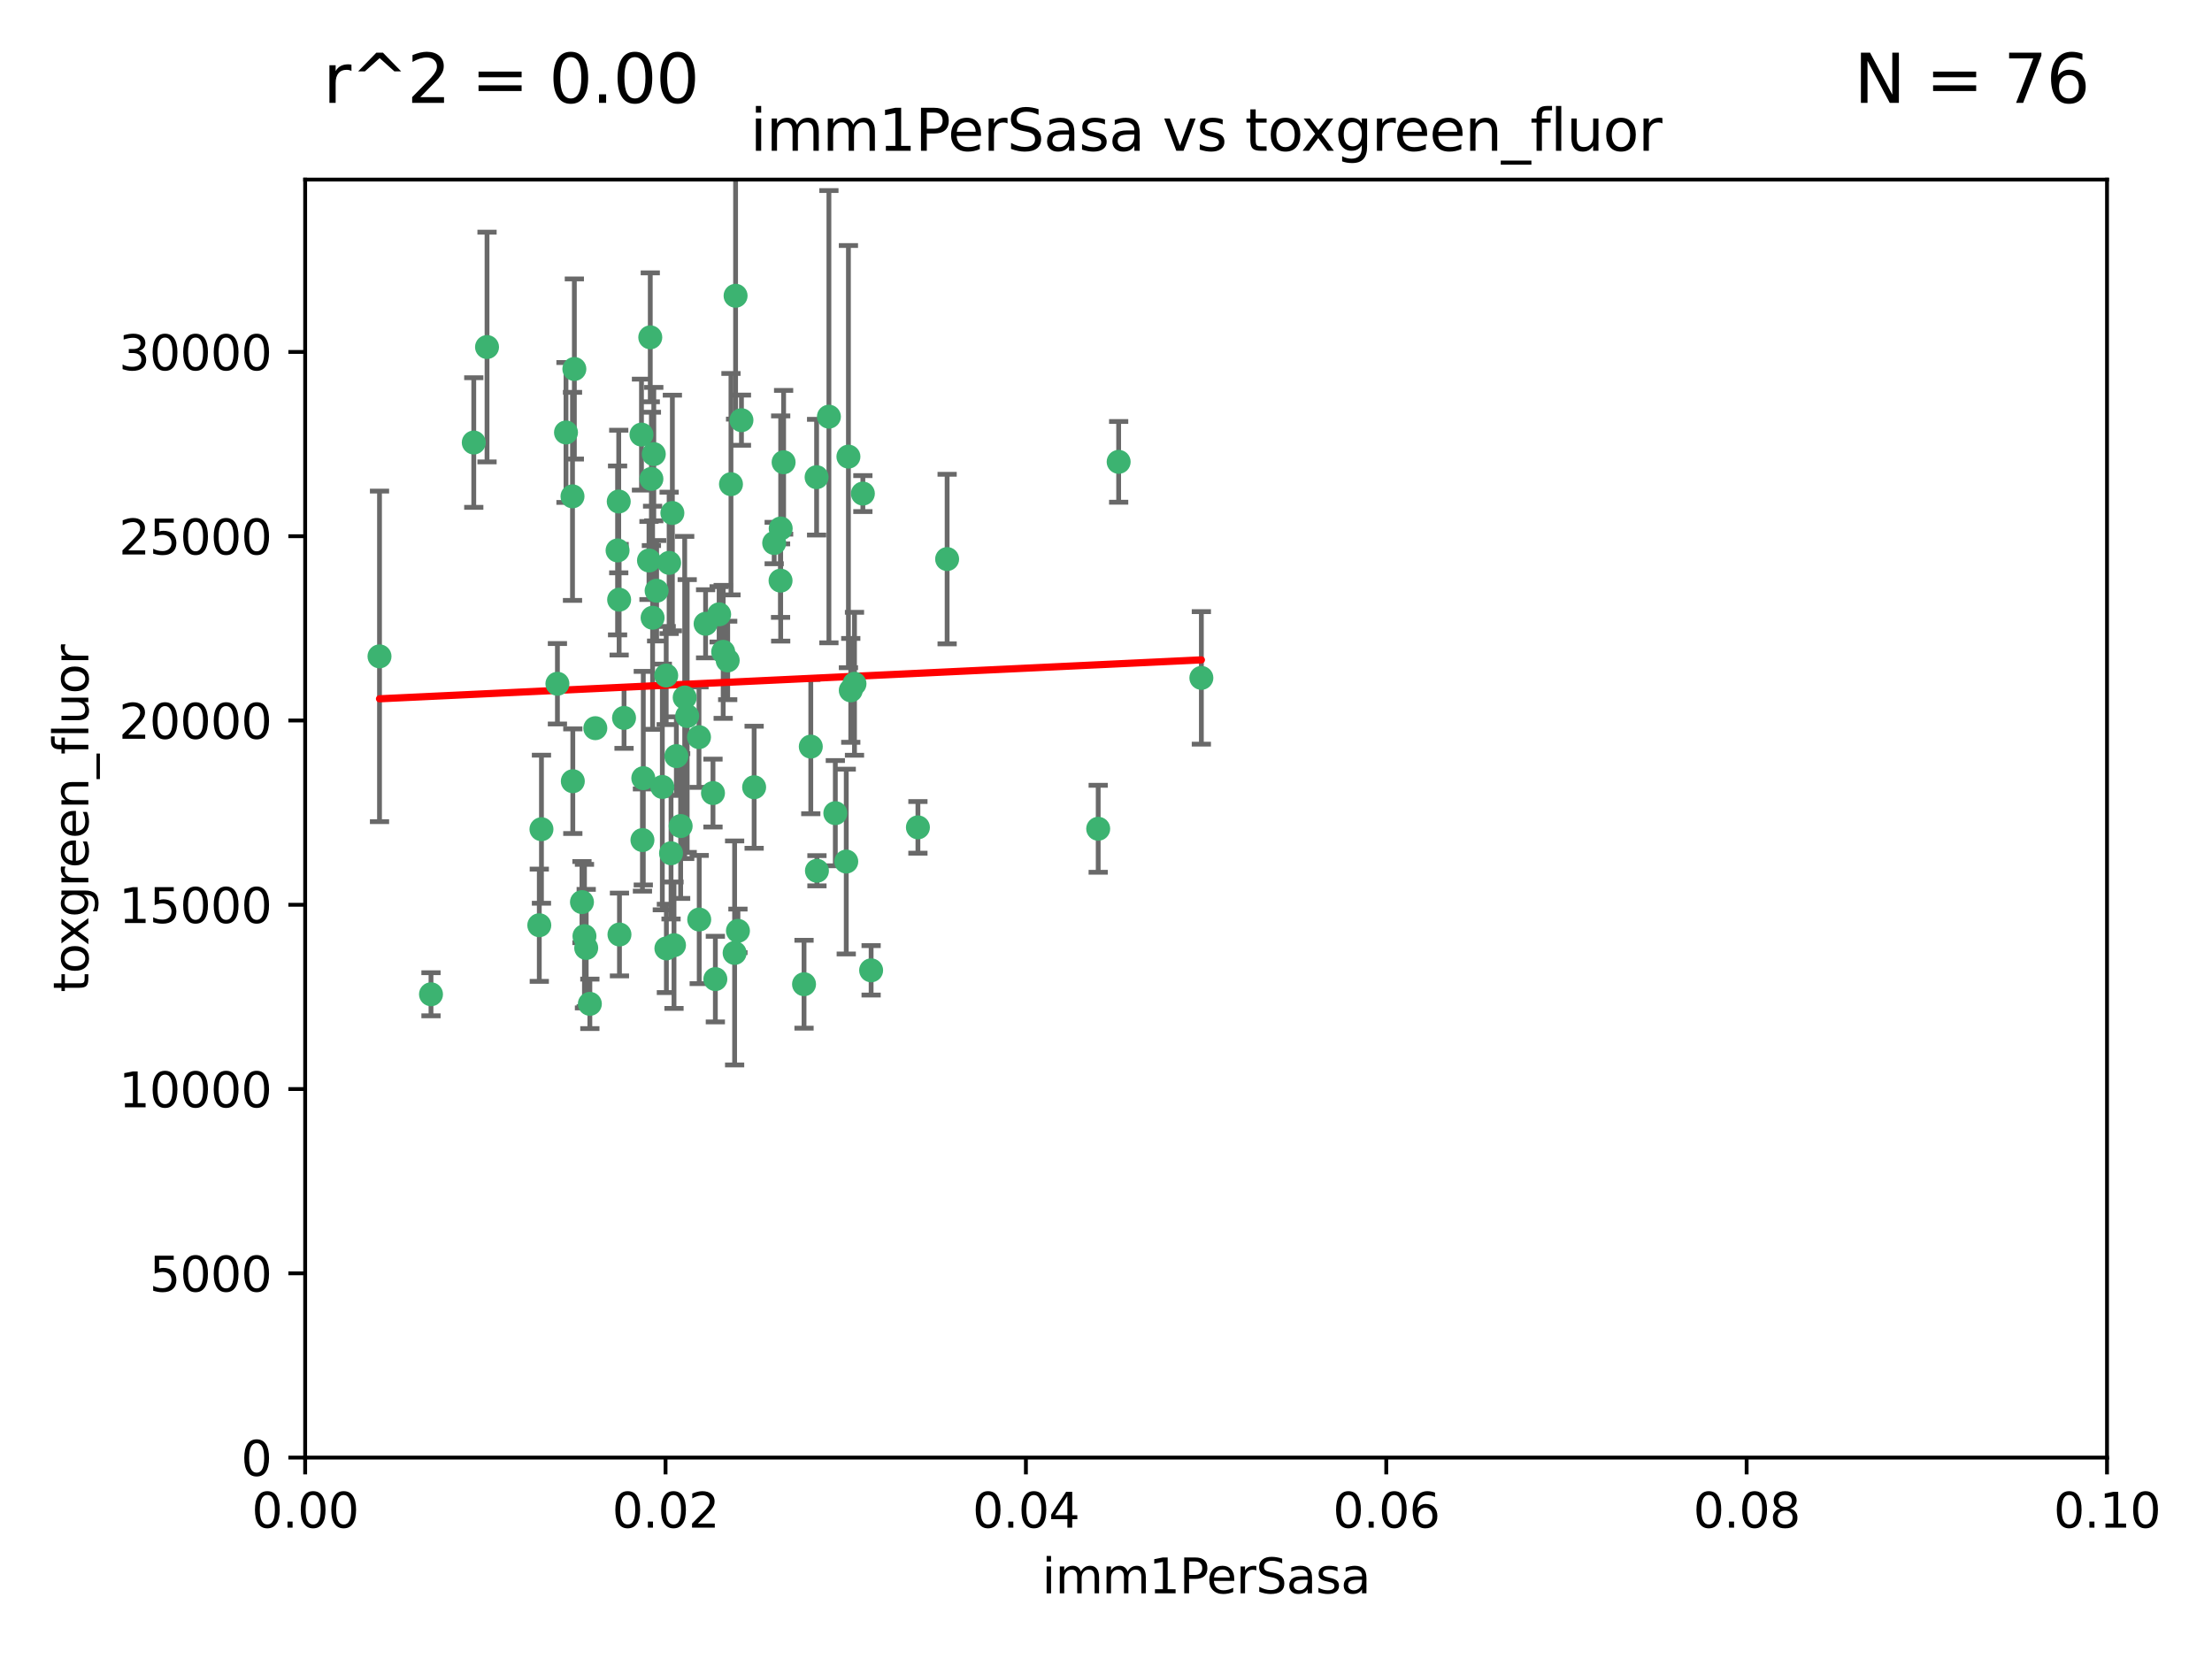 <?xml version="1.0" encoding="utf-8" standalone="no"?>
<!DOCTYPE svg PUBLIC "-//W3C//DTD SVG 1.1//EN"
  "http://www.w3.org/Graphics/SVG/1.1/DTD/svg11.dtd">
<svg xmlns:xlink="http://www.w3.org/1999/xlink" width="460.8pt" height="345.6pt" viewBox="0 0 460.8 345.6" xmlns="http://www.w3.org/2000/svg" version="1.1">
 <defs>
  <style type="text/css">*{stroke-linejoin: round; stroke-linecap: butt}</style>
 </defs>
 <g id="figure_1">
  <g id="patch_1">
   <path d="M 0 345.6 
L 460.8 345.6 
L 460.8 0 
L 0 0 
z
" style="fill: #ffffff"/>
  </g>
  <g id="axes_1">
   <g id="patch_2">
    <path d="M 63.571 303.64 
L 438.93 303.64 
L 438.93 37.411 
L 63.571 37.411 
z
" style="fill: #ffffff"/>
   </g>
   <g id="PathCollection_1">
    <defs>
     <path id="maf6cb90a8b" d="M 0 1.118 
C 0.297 1.118 0.581 1 0.791 0.791 
C 1 0.581 1.118 0.297 1.118 0 
C 1.118 -0.297 1 -0.581 0.791 -0.791 
C 0.581 -1 0.297 -1.118 0 -1.118 
C -0.297 -1.118 -0.581 -1 -0.791 -0.791 
C -1 -0.581 -1.118 -0.297 -1.118 0 
C -1.118 0.297 -1 0.581 -0.791 0.791 
C -0.581 1 -0.297 1.118 0 1.118 
z
" style="stroke: #3cb371"/>
    </defs>
    <g clip-path="url(#pd90f231418)">
     <use xlink:href="#maf6cb90a8b" x="101.457" y="72.294" style="fill: #3cb371; stroke: #3cb371"/>
     <use xlink:href="#maf6cb90a8b" x="79.059" y="136.733" style="fill: #3cb371; stroke: #3cb371"/>
     <use xlink:href="#maf6cb90a8b" x="98.695" y="92.187" style="fill: #3cb371; stroke: #3cb371"/>
     <use xlink:href="#maf6cb90a8b" x="161.277" y="113.121" style="fill: #3cb371; stroke: #3cb371"/>
     <use xlink:href="#maf6cb90a8b" x="135.699" y="99.763" style="fill: #3cb371; stroke: #3cb371"/>
     <use xlink:href="#maf6cb90a8b" x="135.464" y="70.271" style="fill: #3cb371; stroke: #3cb371"/>
     <use xlink:href="#maf6cb90a8b" x="150.654" y="135.791" style="fill: #3cb371; stroke: #3cb371"/>
     <use xlink:href="#maf6cb90a8b" x="168.903" y="155.531" style="fill: #3cb371; stroke: #3cb371"/>
     <use xlink:href="#maf6cb90a8b" x="136.786" y="123.063" style="fill: #3cb371; stroke: #3cb371"/>
     <use xlink:href="#maf6cb90a8b" x="149.021" y="203.965" style="fill: #3cb371; stroke: #3cb371"/>
     <use xlink:href="#maf6cb90a8b" x="124.016" y="151.693" style="fill: #3cb371; stroke: #3cb371"/>
     <use xlink:href="#maf6cb90a8b" x="137.975" y="163.936" style="fill: #3cb371; stroke: #3cb371"/>
     <use xlink:href="#maf6cb90a8b" x="128.894" y="104.476" style="fill: #3cb371; stroke: #3cb371"/>
     <use xlink:href="#maf6cb90a8b" x="128.653" y="114.664" style="fill: #3cb371; stroke: #3cb371"/>
     <use xlink:href="#maf6cb90a8b" x="177.231" y="143.815" style="fill: #3cb371; stroke: #3cb371"/>
     <use xlink:href="#maf6cb90a8b" x="135.196" y="116.762" style="fill: #3cb371; stroke: #3cb371"/>
     <use xlink:href="#maf6cb90a8b" x="119.649" y="76.865" style="fill: #3cb371; stroke: #3cb371"/>
     <use xlink:href="#maf6cb90a8b" x="117.908" y="90.091" style="fill: #3cb371; stroke: #3cb371"/>
     <use xlink:href="#maf6cb90a8b" x="153.236" y="61.614" style="fill: #3cb371; stroke: #3cb371"/>
     <use xlink:href="#maf6cb90a8b" x="145.613" y="153.559" style="fill: #3cb371; stroke: #3cb371"/>
     <use xlink:href="#maf6cb90a8b" x="179.751" y="102.821" style="fill: #3cb371; stroke: #3cb371"/>
     <use xlink:href="#maf6cb90a8b" x="136.196" y="94.6" style="fill: #3cb371; stroke: #3cb371"/>
     <use xlink:href="#maf6cb90a8b" x="119.328" y="162.741" style="fill: #3cb371; stroke: #3cb371"/>
     <use xlink:href="#maf6cb90a8b" x="139.392" y="117.254" style="fill: #3cb371; stroke: #3cb371"/>
     <use xlink:href="#maf6cb90a8b" x="122.878" y="209.121" style="fill: #3cb371; stroke: #3cb371"/>
     <use xlink:href="#maf6cb90a8b" x="143.155" y="149.16" style="fill: #3cb371; stroke: #3cb371"/>
     <use xlink:href="#maf6cb90a8b" x="149.81" y="127.973" style="fill: #3cb371; stroke: #3cb371"/>
     <use xlink:href="#maf6cb90a8b" x="140.407" y="196.901" style="fill: #3cb371; stroke: #3cb371"/>
     <use xlink:href="#maf6cb90a8b" x="112.795" y="172.74" style="fill: #3cb371; stroke: #3cb371"/>
     <use xlink:href="#maf6cb90a8b" x="151.594" y="137.58" style="fill: #3cb371; stroke: #3cb371"/>
     <use xlink:href="#maf6cb90a8b" x="178.006" y="142.442" style="fill: #3cb371; stroke: #3cb371"/>
     <use xlink:href="#maf6cb90a8b" x="148.529" y="165.211" style="fill: #3cb371; stroke: #3cb371"/>
     <use xlink:href="#maf6cb90a8b" x="133.632" y="90.534" style="fill: #3cb371; stroke: #3cb371"/>
     <use xlink:href="#maf6cb90a8b" x="170.113" y="99.407" style="fill: #3cb371; stroke: #3cb371"/>
     <use xlink:href="#maf6cb90a8b" x="129.998" y="149.553" style="fill: #3cb371; stroke: #3cb371"/>
     <use xlink:href="#maf6cb90a8b" x="128.977" y="124.926" style="fill: #3cb371; stroke: #3cb371"/>
     <use xlink:href="#maf6cb90a8b" x="152.275" y="100.862" style="fill: #3cb371; stroke: #3cb371"/>
     <use xlink:href="#maf6cb90a8b" x="140.068" y="106.867" style="fill: #3cb371; stroke: #3cb371"/>
     <use xlink:href="#maf6cb90a8b" x="162.631" y="110.098" style="fill: #3cb371; stroke: #3cb371"/>
     <use xlink:href="#maf6cb90a8b" x="116.121" y="142.44" style="fill: #3cb371; stroke: #3cb371"/>
     <use xlink:href="#maf6cb90a8b" x="172.678" y="86.8" style="fill: #3cb371; stroke: #3cb371"/>
     <use xlink:href="#maf6cb90a8b" x="112.344" y="192.743" style="fill: #3cb371; stroke: #3cb371"/>
     <use xlink:href="#maf6cb90a8b" x="163.241" y="96.298" style="fill: #3cb371; stroke: #3cb371"/>
     <use xlink:href="#maf6cb90a8b" x="89.784" y="207.125" style="fill: #3cb371; stroke: #3cb371"/>
     <use xlink:href="#maf6cb90a8b" x="119.263" y="103.401" style="fill: #3cb371; stroke: #3cb371"/>
     <use xlink:href="#maf6cb90a8b" x="135.948" y="128.689" style="fill: #3cb371; stroke: #3cb371"/>
     <use xlink:href="#maf6cb90a8b" x="121.234" y="187.922" style="fill: #3cb371; stroke: #3cb371"/>
     <use xlink:href="#maf6cb90a8b" x="157.1" y="163.993" style="fill: #3cb371; stroke: #3cb371"/>
     <use xlink:href="#maf6cb90a8b" x="176.743" y="95.121" style="fill: #3cb371; stroke: #3cb371"/>
     <use xlink:href="#maf6cb90a8b" x="233.037" y="96.211" style="fill: #3cb371; stroke: #3cb371"/>
     <use xlink:href="#maf6cb90a8b" x="181.47" y="202.138" style="fill: #3cb371; stroke: #3cb371"/>
     <use xlink:href="#maf6cb90a8b" x="121.754" y="195.013" style="fill: #3cb371; stroke: #3cb371"/>
     <use xlink:href="#maf6cb90a8b" x="250.266" y="141.216" style="fill: #3cb371; stroke: #3cb371"/>
     <use xlink:href="#maf6cb90a8b" x="176.29" y="179.478" style="fill: #3cb371; stroke: #3cb371"/>
     <use xlink:href="#maf6cb90a8b" x="174.014" y="169.397" style="fill: #3cb371; stroke: #3cb371"/>
     <use xlink:href="#maf6cb90a8b" x="167.495" y="205.029" style="fill: #3cb371; stroke: #3cb371"/>
     <use xlink:href="#maf6cb90a8b" x="122.118" y="197.478" style="fill: #3cb371; stroke: #3cb371"/>
     <use xlink:href="#maf6cb90a8b" x="154.458" y="87.531" style="fill: #3cb371; stroke: #3cb371"/>
     <use xlink:href="#maf6cb90a8b" x="140.899" y="157.513" style="fill: #3cb371; stroke: #3cb371"/>
     <use xlink:href="#maf6cb90a8b" x="153.727" y="193.912" style="fill: #3cb371; stroke: #3cb371"/>
     <use xlink:href="#maf6cb90a8b" x="129.046" y="194.673" style="fill: #3cb371; stroke: #3cb371"/>
     <use xlink:href="#maf6cb90a8b" x="153.035" y="198.515" style="fill: #3cb371; stroke: #3cb371"/>
     <use xlink:href="#maf6cb90a8b" x="139.79" y="177.75" style="fill: #3cb371; stroke: #3cb371"/>
     <use xlink:href="#maf6cb90a8b" x="197.304" y="116.464" style="fill: #3cb371; stroke: #3cb371"/>
     <use xlink:href="#maf6cb90a8b" x="133.833" y="174.998" style="fill: #3cb371; stroke: #3cb371"/>
     <use xlink:href="#maf6cb90a8b" x="170.185" y="181.395" style="fill: #3cb371; stroke: #3cb371"/>
     <use xlink:href="#maf6cb90a8b" x="141.792" y="172.082" style="fill: #3cb371; stroke: #3cb371"/>
     <use xlink:href="#maf6cb90a8b" x="191.219" y="172.356" style="fill: #3cb371; stroke: #3cb371"/>
     <use xlink:href="#maf6cb90a8b" x="145.66" y="191.554" style="fill: #3cb371; stroke: #3cb371"/>
     <use xlink:href="#maf6cb90a8b" x="142.635" y="145.3" style="fill: #3cb371; stroke: #3cb371"/>
     <use xlink:href="#maf6cb90a8b" x="146.989" y="129.947" style="fill: #3cb371; stroke: #3cb371"/>
     <use xlink:href="#maf6cb90a8b" x="134.01" y="162.105" style="fill: #3cb371; stroke: #3cb371"/>
     <use xlink:href="#maf6cb90a8b" x="138.782" y="140.722" style="fill: #3cb371; stroke: #3cb371"/>
     <use xlink:href="#maf6cb90a8b" x="138.822" y="197.571" style="fill: #3cb371; stroke: #3cb371"/>
     <use xlink:href="#maf6cb90a8b" x="162.604" y="120.958" style="fill: #3cb371; stroke: #3cb371"/>
     <use xlink:href="#maf6cb90a8b" x="228.774" y="172.649" style="fill: #3cb371; stroke: #3cb371"/>
    </g>
   </g>
   <g id="matplotlib.axis_1">
    <g id="xtick_1">
     <g id="line2d_1">
      <defs>
       <path id="m65275cd4a9" d="M 0 0 
L 0 3.5 
" style="stroke: #000000; stroke-width: 0.8"/>
      </defs>
      <g>
       <use xlink:href="#m65275cd4a9" x="63.571" y="303.64" style="stroke: #000000; stroke-width: 0.8"/>
      </g>
     </g>
     <g id="text_1">
      <!-- 0.00 -->
      <g transform="translate(52.438 318.238)scale(0.1 -0.1)">
       <defs>
        <path id="DejaVuSans-30" d="M 2034 4250 
Q 1547 4250 1301 3770 
Q 1056 3291 1056 2328 
Q 1056 1369 1301 889 
Q 1547 409 2034 409 
Q 2525 409 2770 889 
Q 3016 1369 3016 2328 
Q 3016 3291 2770 3770 
Q 2525 4250 2034 4250 
z
M 2034 4750 
Q 2819 4750 3233 4129 
Q 3647 3509 3647 2328 
Q 3647 1150 3233 529 
Q 2819 -91 2034 -91 
Q 1250 -91 836 529 
Q 422 1150 422 2328 
Q 422 3509 836 4129 
Q 1250 4750 2034 4750 
z
" transform="scale(0.016)"/>
        <path id="DejaVuSans-2e" d="M 684 794 
L 1344 794 
L 1344 0 
L 684 0 
L 684 794 
z
" transform="scale(0.016)"/>
       </defs>
       <use xlink:href="#DejaVuSans-30"/>
       <use xlink:href="#DejaVuSans-2e" x="63.623"/>
       <use xlink:href="#DejaVuSans-30" x="95.41"/>
       <use xlink:href="#DejaVuSans-30" x="159.033"/>
      </g>
     </g>
    </g>
    <g id="xtick_2">
     <g id="line2d_2">
      <g>
       <use xlink:href="#m65275cd4a9" x="138.643" y="303.64" style="stroke: #000000; stroke-width: 0.8"/>
      </g>
     </g>
     <g id="text_2">
      <!-- 0.02 -->
      <g transform="translate(127.51 318.238)scale(0.1 -0.1)">
       <defs>
        <path id="DejaVuSans-32" d="M 1228 531 
L 3431 531 
L 3431 0 
L 469 0 
L 469 531 
Q 828 903 1448 1529 
Q 2069 2156 2228 2338 
Q 2531 2678 2651 2914 
Q 2772 3150 2772 3378 
Q 2772 3750 2511 3984 
Q 2250 4219 1831 4219 
Q 1534 4219 1204 4116 
Q 875 4013 500 3803 
L 500 4441 
Q 881 4594 1212 4672 
Q 1544 4750 1819 4750 
Q 2544 4750 2975 4387 
Q 3406 4025 3406 3419 
Q 3406 3131 3298 2873 
Q 3191 2616 2906 2266 
Q 2828 2175 2409 1742 
Q 1991 1309 1228 531 
z
" transform="scale(0.016)"/>
       </defs>
       <use xlink:href="#DejaVuSans-30"/>
       <use xlink:href="#DejaVuSans-2e" x="63.623"/>
       <use xlink:href="#DejaVuSans-30" x="95.41"/>
       <use xlink:href="#DejaVuSans-32" x="159.033"/>
      </g>
     </g>
    </g>
    <g id="xtick_3">
     <g id="line2d_3">
      <g>
       <use xlink:href="#m65275cd4a9" x="213.715" y="303.64" style="stroke: #000000; stroke-width: 0.8"/>
      </g>
     </g>
     <g id="text_3">
      <!-- 0.04 -->
      <g transform="translate(202.582 318.238)scale(0.1 -0.1)">
       <defs>
        <path id="DejaVuSans-34" d="M 2419 4116 
L 825 1625 
L 2419 1625 
L 2419 4116 
z
M 2253 4666 
L 3047 4666 
L 3047 1625 
L 3713 1625 
L 3713 1100 
L 3047 1100 
L 3047 0 
L 2419 0 
L 2419 1100 
L 313 1100 
L 313 1709 
L 2253 4666 
z
" transform="scale(0.016)"/>
       </defs>
       <use xlink:href="#DejaVuSans-30"/>
       <use xlink:href="#DejaVuSans-2e" x="63.623"/>
       <use xlink:href="#DejaVuSans-30" x="95.41"/>
       <use xlink:href="#DejaVuSans-34" x="159.033"/>
      </g>
     </g>
    </g>
    <g id="xtick_4">
     <g id="line2d_4">
      <g>
       <use xlink:href="#m65275cd4a9" x="288.786" y="303.64" style="stroke: #000000; stroke-width: 0.8"/>
      </g>
     </g>
     <g id="text_4">
      <!-- 0.06 -->
      <g transform="translate(277.654 318.238)scale(0.1 -0.1)">
       <defs>
        <path id="DejaVuSans-36" d="M 2113 2584 
Q 1688 2584 1439 2293 
Q 1191 2003 1191 1497 
Q 1191 994 1439 701 
Q 1688 409 2113 409 
Q 2538 409 2786 701 
Q 3034 994 3034 1497 
Q 3034 2003 2786 2293 
Q 2538 2584 2113 2584 
z
M 3366 4563 
L 3366 3988 
Q 3128 4100 2886 4159 
Q 2644 4219 2406 4219 
Q 1781 4219 1451 3797 
Q 1122 3375 1075 2522 
Q 1259 2794 1537 2939 
Q 1816 3084 2150 3084 
Q 2853 3084 3261 2657 
Q 3669 2231 3669 1497 
Q 3669 778 3244 343 
Q 2819 -91 2113 -91 
Q 1303 -91 875 529 
Q 447 1150 447 2328 
Q 447 3434 972 4092 
Q 1497 4750 2381 4750 
Q 2619 4750 2861 4703 
Q 3103 4656 3366 4563 
z
" transform="scale(0.016)"/>
       </defs>
       <use xlink:href="#DejaVuSans-30"/>
       <use xlink:href="#DejaVuSans-2e" x="63.623"/>
       <use xlink:href="#DejaVuSans-30" x="95.41"/>
       <use xlink:href="#DejaVuSans-36" x="159.033"/>
      </g>
     </g>
    </g>
    <g id="xtick_5">
     <g id="line2d_5">
      <g>
       <use xlink:href="#m65275cd4a9" x="363.858" y="303.64" style="stroke: #000000; stroke-width: 0.8"/>
      </g>
     </g>
     <g id="text_5">
      <!-- 0.08 -->
      <g transform="translate(352.725 318.238)scale(0.1 -0.1)">
       <defs>
        <path id="DejaVuSans-38" d="M 2034 2216 
Q 1584 2216 1326 1975 
Q 1069 1734 1069 1313 
Q 1069 891 1326 650 
Q 1584 409 2034 409 
Q 2484 409 2743 651 
Q 3003 894 3003 1313 
Q 3003 1734 2745 1975 
Q 2488 2216 2034 2216 
z
M 1403 2484 
Q 997 2584 770 2862 
Q 544 3141 544 3541 
Q 544 4100 942 4425 
Q 1341 4750 2034 4750 
Q 2731 4750 3128 4425 
Q 3525 4100 3525 3541 
Q 3525 3141 3298 2862 
Q 3072 2584 2669 2484 
Q 3125 2378 3379 2068 
Q 3634 1759 3634 1313 
Q 3634 634 3220 271 
Q 2806 -91 2034 -91 
Q 1263 -91 848 271 
Q 434 634 434 1313 
Q 434 1759 690 2068 
Q 947 2378 1403 2484 
z
M 1172 3481 
Q 1172 3119 1398 2916 
Q 1625 2713 2034 2713 
Q 2441 2713 2670 2916 
Q 2900 3119 2900 3481 
Q 2900 3844 2670 4047 
Q 2441 4250 2034 4250 
Q 1625 4250 1398 4047 
Q 1172 3844 1172 3481 
z
" transform="scale(0.016)"/>
       </defs>
       <use xlink:href="#DejaVuSans-30"/>
       <use xlink:href="#DejaVuSans-2e" x="63.623"/>
       <use xlink:href="#DejaVuSans-30" x="95.41"/>
       <use xlink:href="#DejaVuSans-38" x="159.033"/>
      </g>
     </g>
    </g>
    <g id="xtick_6">
     <g id="line2d_6">
      <g>
       <use xlink:href="#m65275cd4a9" x="438.93" y="303.64" style="stroke: #000000; stroke-width: 0.8"/>
      </g>
     </g>
     <g id="text_6">
      <!-- 0.10 -->
      <g transform="translate(427.797 318.238)scale(0.1 -0.1)">
       <defs>
        <path id="DejaVuSans-31" d="M 794 531 
L 1825 531 
L 1825 4091 
L 703 3866 
L 703 4441 
L 1819 4666 
L 2450 4666 
L 2450 531 
L 3481 531 
L 3481 0 
L 794 0 
L 794 531 
z
" transform="scale(0.016)"/>
       </defs>
       <use xlink:href="#DejaVuSans-30"/>
       <use xlink:href="#DejaVuSans-2e" x="63.623"/>
       <use xlink:href="#DejaVuSans-31" x="95.41"/>
       <use xlink:href="#DejaVuSans-30" x="159.033"/>
      </g>
     </g>
    </g>
    <g id="text_7">
     <!-- imm1PerSasa -->
     <g transform="translate(217.067 331.917)scale(0.1 -0.1)">
      <defs>
       <path id="DejaVuSans-69" d="M 603 3500 
L 1178 3500 
L 1178 0 
L 603 0 
L 603 3500 
z
M 603 4863 
L 1178 4863 
L 1178 4134 
L 603 4134 
L 603 4863 
z
" transform="scale(0.016)"/>
       <path id="DejaVuSans-6d" d="M 3328 2828 
Q 3544 3216 3844 3400 
Q 4144 3584 4550 3584 
Q 5097 3584 5394 3201 
Q 5691 2819 5691 2113 
L 5691 0 
L 5113 0 
L 5113 2094 
Q 5113 2597 4934 2840 
Q 4756 3084 4391 3084 
Q 3944 3084 3684 2787 
Q 3425 2491 3425 1978 
L 3425 0 
L 2847 0 
L 2847 2094 
Q 2847 2600 2669 2842 
Q 2491 3084 2119 3084 
Q 1678 3084 1418 2786 
Q 1159 2488 1159 1978 
L 1159 0 
L 581 0 
L 581 3500 
L 1159 3500 
L 1159 2956 
Q 1356 3278 1631 3431 
Q 1906 3584 2284 3584 
Q 2666 3584 2933 3390 
Q 3200 3197 3328 2828 
z
" transform="scale(0.016)"/>
       <path id="DejaVuSans-50" d="M 1259 4147 
L 1259 2394 
L 2053 2394 
Q 2494 2394 2734 2622 
Q 2975 2850 2975 3272 
Q 2975 3691 2734 3919 
Q 2494 4147 2053 4147 
L 1259 4147 
z
M 628 4666 
L 2053 4666 
Q 2838 4666 3239 4311 
Q 3641 3956 3641 3272 
Q 3641 2581 3239 2228 
Q 2838 1875 2053 1875 
L 1259 1875 
L 1259 0 
L 628 0 
L 628 4666 
z
" transform="scale(0.016)"/>
       <path id="DejaVuSans-65" d="M 3597 1894 
L 3597 1613 
L 953 1613 
Q 991 1019 1311 708 
Q 1631 397 2203 397 
Q 2534 397 2845 478 
Q 3156 559 3463 722 
L 3463 178 
Q 3153 47 2828 -22 
Q 2503 -91 2169 -91 
Q 1331 -91 842 396 
Q 353 884 353 1716 
Q 353 2575 817 3079 
Q 1281 3584 2069 3584 
Q 2775 3584 3186 3129 
Q 3597 2675 3597 1894 
z
M 3022 2063 
Q 3016 2534 2758 2815 
Q 2500 3097 2075 3097 
Q 1594 3097 1305 2825 
Q 1016 2553 972 2059 
L 3022 2063 
z
" transform="scale(0.016)"/>
       <path id="DejaVuSans-72" d="M 2631 2963 
Q 2534 3019 2420 3045 
Q 2306 3072 2169 3072 
Q 1681 3072 1420 2755 
Q 1159 2438 1159 1844 
L 1159 0 
L 581 0 
L 581 3500 
L 1159 3500 
L 1159 2956 
Q 1341 3275 1631 3429 
Q 1922 3584 2338 3584 
Q 2397 3584 2469 3576 
Q 2541 3569 2628 3553 
L 2631 2963 
z
" transform="scale(0.016)"/>
       <path id="DejaVuSans-53" d="M 3425 4513 
L 3425 3897 
Q 3066 4069 2747 4153 
Q 2428 4238 2131 4238 
Q 1616 4238 1336 4038 
Q 1056 3838 1056 3469 
Q 1056 3159 1242 3001 
Q 1428 2844 1947 2747 
L 2328 2669 
Q 3034 2534 3370 2195 
Q 3706 1856 3706 1288 
Q 3706 609 3251 259 
Q 2797 -91 1919 -91 
Q 1588 -91 1214 -16 
Q 841 59 441 206 
L 441 856 
Q 825 641 1194 531 
Q 1563 422 1919 422 
Q 2459 422 2753 634 
Q 3047 847 3047 1241 
Q 3047 1584 2836 1778 
Q 2625 1972 2144 2069 
L 1759 2144 
Q 1053 2284 737 2584 
Q 422 2884 422 3419 
Q 422 4038 858 4394 
Q 1294 4750 2059 4750 
Q 2388 4750 2728 4690 
Q 3069 4631 3425 4513 
z
" transform="scale(0.016)"/>
       <path id="DejaVuSans-61" d="M 2194 1759 
Q 1497 1759 1228 1600 
Q 959 1441 959 1056 
Q 959 750 1161 570 
Q 1363 391 1709 391 
Q 2188 391 2477 730 
Q 2766 1069 2766 1631 
L 2766 1759 
L 2194 1759 
z
M 3341 1997 
L 3341 0 
L 2766 0 
L 2766 531 
Q 2569 213 2275 61 
Q 1981 -91 1556 -91 
Q 1019 -91 701 211 
Q 384 513 384 1019 
Q 384 1609 779 1909 
Q 1175 2209 1959 2209 
L 2766 2209 
L 2766 2266 
Q 2766 2663 2505 2880 
Q 2244 3097 1772 3097 
Q 1472 3097 1187 3025 
Q 903 2953 641 2809 
L 641 3341 
Q 956 3463 1253 3523 
Q 1550 3584 1831 3584 
Q 2591 3584 2966 3190 
Q 3341 2797 3341 1997 
z
" transform="scale(0.016)"/>
       <path id="DejaVuSans-73" d="M 2834 3397 
L 2834 2853 
Q 2591 2978 2328 3040 
Q 2066 3103 1784 3103 
Q 1356 3103 1142 2972 
Q 928 2841 928 2578 
Q 928 2378 1081 2264 
Q 1234 2150 1697 2047 
L 1894 2003 
Q 2506 1872 2764 1633 
Q 3022 1394 3022 966 
Q 3022 478 2636 193 
Q 2250 -91 1575 -91 
Q 1294 -91 989 -36 
Q 684 19 347 128 
L 347 722 
Q 666 556 975 473 
Q 1284 391 1588 391 
Q 1994 391 2212 530 
Q 2431 669 2431 922 
Q 2431 1156 2273 1281 
Q 2116 1406 1581 1522 
L 1381 1569 
Q 847 1681 609 1914 
Q 372 2147 372 2553 
Q 372 3047 722 3315 
Q 1072 3584 1716 3584 
Q 2034 3584 2315 3537 
Q 2597 3491 2834 3397 
z
" transform="scale(0.016)"/>
      </defs>
      <use xlink:href="#DejaVuSans-69"/>
      <use xlink:href="#DejaVuSans-6d" x="27.783"/>
      <use xlink:href="#DejaVuSans-6d" x="125.195"/>
      <use xlink:href="#DejaVuSans-31" x="222.607"/>
      <use xlink:href="#DejaVuSans-50" x="286.23"/>
      <use xlink:href="#DejaVuSans-65" x="342.908"/>
      <use xlink:href="#DejaVuSans-72" x="404.432"/>
      <use xlink:href="#DejaVuSans-53" x="445.545"/>
      <use xlink:href="#DejaVuSans-61" x="509.021"/>
      <use xlink:href="#DejaVuSans-73" x="570.301"/>
      <use xlink:href="#DejaVuSans-61" x="622.4"/>
     </g>
    </g>
   </g>
   <g id="matplotlib.axis_2">
    <g id="ytick_1">
     <g id="line2d_7">
      <defs>
       <path id="m4c9a4adaae" d="M 0 0 
L -3.5 0 
" style="stroke: #000000; stroke-width: 0.8"/>
      </defs>
      <g>
       <use xlink:href="#m4c9a4adaae" x="63.571" y="303.64" style="stroke: #000000; stroke-width: 0.8"/>
      </g>
     </g>
     <g id="text_8">
      <!-- 0 -->
      <g transform="translate(50.209 307.439)scale(0.1 -0.1)">
       <use xlink:href="#DejaVuSans-30"/>
      </g>
     </g>
    </g>
    <g id="ytick_2">
     <g id="line2d_8">
      <g>
       <use xlink:href="#m4c9a4adaae" x="63.571" y="265.253" style="stroke: #000000; stroke-width: 0.8"/>
      </g>
     </g>
     <g id="text_9">
      <!-- 5000 -->
      <g transform="translate(31.121 269.052)scale(0.1 -0.1)">
       <defs>
        <path id="DejaVuSans-35" d="M 691 4666 
L 3169 4666 
L 3169 4134 
L 1269 4134 
L 1269 2991 
Q 1406 3038 1543 3061 
Q 1681 3084 1819 3084 
Q 2600 3084 3056 2656 
Q 3513 2228 3513 1497 
Q 3513 744 3044 326 
Q 2575 -91 1722 -91 
Q 1428 -91 1123 -41 
Q 819 9 494 109 
L 494 744 
Q 775 591 1075 516 
Q 1375 441 1709 441 
Q 2250 441 2565 725 
Q 2881 1009 2881 1497 
Q 2881 1984 2565 2268 
Q 2250 2553 1709 2553 
Q 1456 2553 1204 2497 
Q 953 2441 691 2322 
L 691 4666 
z
" transform="scale(0.016)"/>
       </defs>
       <use xlink:href="#DejaVuSans-35"/>
       <use xlink:href="#DejaVuSans-30" x="63.623"/>
       <use xlink:href="#DejaVuSans-30" x="127.246"/>
       <use xlink:href="#DejaVuSans-30" x="190.869"/>
      </g>
     </g>
    </g>
    <g id="ytick_3">
     <g id="line2d_9">
      <g>
       <use xlink:href="#m4c9a4adaae" x="63.571" y="226.866" style="stroke: #000000; stroke-width: 0.8"/>
      </g>
     </g>
     <g id="text_10">
      <!-- 10000 -->
      <g transform="translate(24.759 230.665)scale(0.1 -0.1)">
       <use xlink:href="#DejaVuSans-31"/>
       <use xlink:href="#DejaVuSans-30" x="63.623"/>
       <use xlink:href="#DejaVuSans-30" x="127.246"/>
       <use xlink:href="#DejaVuSans-30" x="190.869"/>
       <use xlink:href="#DejaVuSans-30" x="254.492"/>
      </g>
     </g>
    </g>
    <g id="ytick_4">
     <g id="line2d_10">
      <g>
       <use xlink:href="#m4c9a4adaae" x="63.571" y="188.479" style="stroke: #000000; stroke-width: 0.8"/>
      </g>
     </g>
     <g id="text_11">
      <!-- 15000 -->
      <g transform="translate(24.759 192.278)scale(0.1 -0.1)">
       <use xlink:href="#DejaVuSans-31"/>
       <use xlink:href="#DejaVuSans-35" x="63.623"/>
       <use xlink:href="#DejaVuSans-30" x="127.246"/>
       <use xlink:href="#DejaVuSans-30" x="190.869"/>
       <use xlink:href="#DejaVuSans-30" x="254.492"/>
      </g>
     </g>
    </g>
    <g id="ytick_5">
     <g id="line2d_11">
      <g>
       <use xlink:href="#m4c9a4adaae" x="63.571" y="150.092" style="stroke: #000000; stroke-width: 0.8"/>
      </g>
     </g>
     <g id="text_12">
      <!-- 20000 -->
      <g transform="translate(24.759 153.891)scale(0.1 -0.1)">
       <use xlink:href="#DejaVuSans-32"/>
       <use xlink:href="#DejaVuSans-30" x="63.623"/>
       <use xlink:href="#DejaVuSans-30" x="127.246"/>
       <use xlink:href="#DejaVuSans-30" x="190.869"/>
       <use xlink:href="#DejaVuSans-30" x="254.492"/>
      </g>
     </g>
    </g>
    <g id="ytick_6">
     <g id="line2d_12">
      <g>
       <use xlink:href="#m4c9a4adaae" x="63.571" y="111.705" style="stroke: #000000; stroke-width: 0.8"/>
      </g>
     </g>
     <g id="text_13">
      <!-- 25000 -->
      <g transform="translate(24.759 115.504)scale(0.1 -0.1)">
       <use xlink:href="#DejaVuSans-32"/>
       <use xlink:href="#DejaVuSans-35" x="63.623"/>
       <use xlink:href="#DejaVuSans-30" x="127.246"/>
       <use xlink:href="#DejaVuSans-30" x="190.869"/>
       <use xlink:href="#DejaVuSans-30" x="254.492"/>
      </g>
     </g>
    </g>
    <g id="ytick_7">
     <g id="line2d_13">
      <g>
       <use xlink:href="#m4c9a4adaae" x="63.571" y="73.317" style="stroke: #000000; stroke-width: 0.8"/>
      </g>
     </g>
     <g id="text_14">
      <!-- 30000 -->
      <g transform="translate(24.759 77.117)scale(0.1 -0.1)">
       <defs>
        <path id="DejaVuSans-33" d="M 2597 2516 
Q 3050 2419 3304 2112 
Q 3559 1806 3559 1356 
Q 3559 666 3084 287 
Q 2609 -91 1734 -91 
Q 1441 -91 1130 -33 
Q 819 25 488 141 
L 488 750 
Q 750 597 1062 519 
Q 1375 441 1716 441 
Q 2309 441 2620 675 
Q 2931 909 2931 1356 
Q 2931 1769 2642 2001 
Q 2353 2234 1838 2234 
L 1294 2234 
L 1294 2753 
L 1863 2753 
Q 2328 2753 2575 2939 
Q 2822 3125 2822 3475 
Q 2822 3834 2567 4026 
Q 2313 4219 1838 4219 
Q 1578 4219 1281 4162 
Q 984 4106 628 3988 
L 628 4550 
Q 988 4650 1302 4700 
Q 1616 4750 1894 4750 
Q 2613 4750 3031 4423 
Q 3450 4097 3450 3541 
Q 3450 3153 3228 2886 
Q 3006 2619 2597 2516 
z
" transform="scale(0.016)"/>
       </defs>
       <use xlink:href="#DejaVuSans-33"/>
       <use xlink:href="#DejaVuSans-30" x="63.623"/>
       <use xlink:href="#DejaVuSans-30" x="127.246"/>
       <use xlink:href="#DejaVuSans-30" x="190.869"/>
       <use xlink:href="#DejaVuSans-30" x="254.492"/>
      </g>
     </g>
    </g>
    <g id="text_15">
     <!-- toxgreen_fluor -->
     <g transform="translate(18.401 206.72)rotate(-90)scale(0.1 -0.1)">
      <defs>
       <path id="DejaVuSans-74" d="M 1172 4494 
L 1172 3500 
L 2356 3500 
L 2356 3053 
L 1172 3053 
L 1172 1153 
Q 1172 725 1289 603 
Q 1406 481 1766 481 
L 2356 481 
L 2356 0 
L 1766 0 
Q 1100 0 847 248 
Q 594 497 594 1153 
L 594 3053 
L 172 3053 
L 172 3500 
L 594 3500 
L 594 4494 
L 1172 4494 
z
" transform="scale(0.016)"/>
       <path id="DejaVuSans-6f" d="M 1959 3097 
Q 1497 3097 1228 2736 
Q 959 2375 959 1747 
Q 959 1119 1226 758 
Q 1494 397 1959 397 
Q 2419 397 2687 759 
Q 2956 1122 2956 1747 
Q 2956 2369 2687 2733 
Q 2419 3097 1959 3097 
z
M 1959 3584 
Q 2709 3584 3137 3096 
Q 3566 2609 3566 1747 
Q 3566 888 3137 398 
Q 2709 -91 1959 -91 
Q 1206 -91 779 398 
Q 353 888 353 1747 
Q 353 2609 779 3096 
Q 1206 3584 1959 3584 
z
" transform="scale(0.016)"/>
       <path id="DejaVuSans-78" d="M 3513 3500 
L 2247 1797 
L 3578 0 
L 2900 0 
L 1881 1375 
L 863 0 
L 184 0 
L 1544 1831 
L 300 3500 
L 978 3500 
L 1906 2253 
L 2834 3500 
L 3513 3500 
z
" transform="scale(0.016)"/>
       <path id="DejaVuSans-67" d="M 2906 1791 
Q 2906 2416 2648 2759 
Q 2391 3103 1925 3103 
Q 1463 3103 1205 2759 
Q 947 2416 947 1791 
Q 947 1169 1205 825 
Q 1463 481 1925 481 
Q 2391 481 2648 825 
Q 2906 1169 2906 1791 
z
M 3481 434 
Q 3481 -459 3084 -895 
Q 2688 -1331 1869 -1331 
Q 1566 -1331 1297 -1286 
Q 1028 -1241 775 -1147 
L 775 -588 
Q 1028 -725 1275 -790 
Q 1522 -856 1778 -856 
Q 2344 -856 2625 -561 
Q 2906 -266 2906 331 
L 2906 616 
Q 2728 306 2450 153 
Q 2172 0 1784 0 
Q 1141 0 747 490 
Q 353 981 353 1791 
Q 353 2603 747 3093 
Q 1141 3584 1784 3584 
Q 2172 3584 2450 3431 
Q 2728 3278 2906 2969 
L 2906 3500 
L 3481 3500 
L 3481 434 
z
" transform="scale(0.016)"/>
       <path id="DejaVuSans-6e" d="M 3513 2113 
L 3513 0 
L 2938 0 
L 2938 2094 
Q 2938 2591 2744 2837 
Q 2550 3084 2163 3084 
Q 1697 3084 1428 2787 
Q 1159 2491 1159 1978 
L 1159 0 
L 581 0 
L 581 3500 
L 1159 3500 
L 1159 2956 
Q 1366 3272 1645 3428 
Q 1925 3584 2291 3584 
Q 2894 3584 3203 3211 
Q 3513 2838 3513 2113 
z
" transform="scale(0.016)"/>
       <path id="DejaVuSans-5f" d="M 3263 -1063 
L 3263 -1509 
L -63 -1509 
L -63 -1063 
L 3263 -1063 
z
" transform="scale(0.016)"/>
       <path id="DejaVuSans-66" d="M 2375 4863 
L 2375 4384 
L 1825 4384 
Q 1516 4384 1395 4259 
Q 1275 4134 1275 3809 
L 1275 3500 
L 2222 3500 
L 2222 3053 
L 1275 3053 
L 1275 0 
L 697 0 
L 697 3053 
L 147 3053 
L 147 3500 
L 697 3500 
L 697 3744 
Q 697 4328 969 4595 
Q 1241 4863 1831 4863 
L 2375 4863 
z
" transform="scale(0.016)"/>
       <path id="DejaVuSans-6c" d="M 603 4863 
L 1178 4863 
L 1178 0 
L 603 0 
L 603 4863 
z
" transform="scale(0.016)"/>
       <path id="DejaVuSans-75" d="M 544 1381 
L 544 3500 
L 1119 3500 
L 1119 1403 
Q 1119 906 1312 657 
Q 1506 409 1894 409 
Q 2359 409 2629 706 
Q 2900 1003 2900 1516 
L 2900 3500 
L 3475 3500 
L 3475 0 
L 2900 0 
L 2900 538 
Q 2691 219 2414 64 
Q 2138 -91 1772 -91 
Q 1169 -91 856 284 
Q 544 659 544 1381 
z
M 1991 3584 
L 1991 3584 
z
" transform="scale(0.016)"/>
      </defs>
      <use xlink:href="#DejaVuSans-74"/>
      <use xlink:href="#DejaVuSans-6f" x="39.209"/>
      <use xlink:href="#DejaVuSans-78" x="97.266"/>
      <use xlink:href="#DejaVuSans-67" x="156.445"/>
      <use xlink:href="#DejaVuSans-72" x="219.922"/>
      <use xlink:href="#DejaVuSans-65" x="258.785"/>
      <use xlink:href="#DejaVuSans-65" x="320.309"/>
      <use xlink:href="#DejaVuSans-6e" x="381.832"/>
      <use xlink:href="#DejaVuSans-5f" x="445.211"/>
      <use xlink:href="#DejaVuSans-66" x="495.211"/>
      <use xlink:href="#DejaVuSans-6c" x="530.416"/>
      <use xlink:href="#DejaVuSans-75" x="558.199"/>
      <use xlink:href="#DejaVuSans-6f" x="621.578"/>
      <use xlink:href="#DejaVuSans-72" x="682.76"/>
     </g>
    </g>
   </g>
   <g id="LineCollection_1">
    <path d="M 101.457 96.224 
L 101.457 48.364 
" clip-path="url(#pd90f231418)" style="fill: none; stroke: #696969"/>
    <path d="M 79.059 171.165 
L 79.059 102.302 
" clip-path="url(#pd90f231418)" style="fill: none; stroke: #696969"/>
    <path d="M 98.695 105.69 
L 98.695 78.685 
" clip-path="url(#pd90f231418)" style="fill: none; stroke: #696969"/>
    <path d="M 161.277 117.435 
L 161.277 108.807 
" clip-path="url(#pd90f231418)" style="fill: none; stroke: #696969"/>
    <path d="M 135.699 113.651 
L 135.699 85.875 
" clip-path="url(#pd90f231418)" style="fill: none; stroke: #696969"/>
    <path d="M 135.464 83.696 
L 135.464 56.846 
" clip-path="url(#pd90f231418)" style="fill: none; stroke: #696969"/>
    <path d="M 150.654 149.644 
L 150.654 121.939 
" clip-path="url(#pd90f231418)" style="fill: none; stroke: #696969"/>
    <path d="M 168.903 169.522 
L 168.903 141.54 
" clip-path="url(#pd90f231418)" style="fill: none; stroke: #696969"/>
    <path d="M 136.786 133.529 
L 136.786 112.598 
" clip-path="url(#pd90f231418)" style="fill: none; stroke: #696969"/>
    <path d="M 149.021 212.882 
L 149.021 195.047 
" clip-path="url(#pd90f231418)" style="fill: none; stroke: #696969"/>
    <path d="M 124.016 152.217 
L 124.016 151.168 
" clip-path="url(#pd90f231418)" style="fill: none; stroke: #696969"/>
    <path d="M 137.975 189.529 
L 137.975 138.343 
" clip-path="url(#pd90f231418)" style="fill: none; stroke: #696969"/>
    <path d="M 128.894 119.328 
L 128.894 89.623 
" clip-path="url(#pd90f231418)" style="fill: none; stroke: #696969"/>
    <path d="M 128.653 132.255 
L 128.653 97.072 
" clip-path="url(#pd90f231418)" style="fill: none; stroke: #696969"/>
    <path d="M 177.231 154.632 
L 177.231 132.999 
" clip-path="url(#pd90f231418)" style="fill: none; stroke: #696969"/>
    <path d="M 135.196 124.89 
L 135.196 108.635 
" clip-path="url(#pd90f231418)" style="fill: none; stroke: #696969"/>
    <path d="M 119.649 95.625 
L 119.649 58.105 
" clip-path="url(#pd90f231418)" style="fill: none; stroke: #696969"/>
    <path d="M 117.908 104.662 
L 117.908 75.52 
" clip-path="url(#pd90f231418)" style="fill: none; stroke: #696969"/>
    <path d="M 153.236 87.306 
L 153.236 35.922 
" clip-path="url(#pd90f231418)" style="fill: none; stroke: #696969"/>
    <path d="M 145.613 164.019 
L 145.613 143.098 
" clip-path="url(#pd90f231418)" style="fill: none; stroke: #696969"/>
    <path d="M 179.751 106.565 
L 179.751 99.077 
" clip-path="url(#pd90f231418)" style="fill: none; stroke: #696969"/>
    <path d="M 136.196 108.495 
L 136.196 80.704 
" clip-path="url(#pd90f231418)" style="fill: none; stroke: #696969"/>
    <path d="M 119.328 173.639 
L 119.328 151.843 
" clip-path="url(#pd90f231418)" style="fill: none; stroke: #696969"/>
    <path d="M 139.392 131.975 
L 139.392 102.532 
" clip-path="url(#pd90f231418)" style="fill: none; stroke: #696969"/>
    <path d="M 122.878 214.275 
L 122.878 203.967 
" clip-path="url(#pd90f231418)" style="fill: none; stroke: #696969"/>
    <path d="M 143.155 177.569 
L 143.155 120.752 
" clip-path="url(#pd90f231418)" style="fill: none; stroke: #696969"/>
    <path d="M 149.81 133.734 
L 149.81 122.212 
" clip-path="url(#pd90f231418)" style="fill: none; stroke: #696969"/>
    <path d="M 140.407 210.068 
L 140.407 183.734 
" clip-path="url(#pd90f231418)" style="fill: none; stroke: #696969"/>
    <path d="M 112.795 188.163 
L 112.795 157.316 
" clip-path="url(#pd90f231418)" style="fill: none; stroke: #696969"/>
    <path d="M 151.594 145.75 
L 151.594 129.411 
" clip-path="url(#pd90f231418)" style="fill: none; stroke: #696969"/>
    <path d="M 178.006 157.326 
L 178.006 127.559 
" clip-path="url(#pd90f231418)" style="fill: none; stroke: #696969"/>
    <path d="M 148.529 172.279 
L 148.529 158.142 
" clip-path="url(#pd90f231418)" style="fill: none; stroke: #696969"/>
    <path d="M 133.632 102.091 
L 133.632 78.978 
" clip-path="url(#pd90f231418)" style="fill: none; stroke: #696969"/>
    <path d="M 170.113 111.46 
L 170.113 87.355 
" clip-path="url(#pd90f231418)" style="fill: none; stroke: #696969"/>
    <path d="M 129.998 155.89 
L 129.998 143.216 
" clip-path="url(#pd90f231418)" style="fill: none; stroke: #696969"/>
    <path d="M 128.977 136.454 
L 128.977 113.398 
" clip-path="url(#pd90f231418)" style="fill: none; stroke: #696969"/>
    <path d="M 152.275 123.923 
L 152.275 77.801 
" clip-path="url(#pd90f231418)" style="fill: none; stroke: #696969"/>
    <path d="M 140.068 131.412 
L 140.068 82.321 
" clip-path="url(#pd90f231418)" style="fill: none; stroke: #696969"/>
    <path d="M 162.631 133.552 
L 162.631 86.644 
" clip-path="url(#pd90f231418)" style="fill: none; stroke: #696969"/>
    <path d="M 116.121 150.817 
L 116.121 134.064 
" clip-path="url(#pd90f231418)" style="fill: none; stroke: #696969"/>
    <path d="M 172.678 133.906 
L 172.678 39.694 
" clip-path="url(#pd90f231418)" style="fill: none; stroke: #696969"/>
    <path d="M 112.344 204.435 
L 112.344 181.052 
" clip-path="url(#pd90f231418)" style="fill: none; stroke: #696969"/>
    <path d="M 163.241 111.272 
L 163.241 81.324 
" clip-path="url(#pd90f231418)" style="fill: none; stroke: #696969"/>
    <path d="M 89.784 211.613 
L 89.784 202.636 
" clip-path="url(#pd90f231418)" style="fill: none; stroke: #696969"/>
    <path d="M 119.263 125.071 
L 119.263 81.732 
" clip-path="url(#pd90f231418)" style="fill: none; stroke: #696969"/>
    <path d="M 135.948 151.927 
L 135.948 105.45 
" clip-path="url(#pd90f231418)" style="fill: none; stroke: #696969"/>
    <path d="M 121.234 196.374 
L 121.234 179.47 
" clip-path="url(#pd90f231418)" style="fill: none; stroke: #696969"/>
    <path d="M 157.1 176.705 
L 157.1 151.281 
" clip-path="url(#pd90f231418)" style="fill: none; stroke: #696969"/>
    <path d="M 176.743 139.091 
L 176.743 51.151 
" clip-path="url(#pd90f231418)" style="fill: none; stroke: #696969"/>
    <path d="M 233.037 104.619 
L 233.037 87.804 
" clip-path="url(#pd90f231418)" style="fill: none; stroke: #696969"/>
    <path d="M 181.47 207.288 
L 181.47 196.989 
" clip-path="url(#pd90f231418)" style="fill: none; stroke: #696969"/>
    <path d="M 121.754 209.965 
L 121.754 180.06 
" clip-path="url(#pd90f231418)" style="fill: none; stroke: #696969"/>
    <path d="M 250.266 155.019 
L 250.266 127.413 
" clip-path="url(#pd90f231418)" style="fill: none; stroke: #696969"/>
    <path d="M 176.29 198.728 
L 176.29 160.228 
" clip-path="url(#pd90f231418)" style="fill: none; stroke: #696969"/>
    <path d="M 174.014 180.358 
L 174.014 158.436 
" clip-path="url(#pd90f231418)" style="fill: none; stroke: #696969"/>
    <path d="M 167.495 214.186 
L 167.495 195.873 
" clip-path="url(#pd90f231418)" style="fill: none; stroke: #696969"/>
    <path d="M 122.118 209.686 
L 122.118 185.269 
" clip-path="url(#pd90f231418)" style="fill: none; stroke: #696969"/>
    <path d="M 154.458 92.76 
L 154.458 82.303 
" clip-path="url(#pd90f231418)" style="fill: none; stroke: #696969"/>
    <path d="M 140.899 165.694 
L 140.899 149.332 
" clip-path="url(#pd90f231418)" style="fill: none; stroke: #696969"/>
    <path d="M 153.727 198.445 
L 153.727 189.38 
" clip-path="url(#pd90f231418)" style="fill: none; stroke: #696969"/>
    <path d="M 129.046 203.301 
L 129.046 186.045 
" clip-path="url(#pd90f231418)" style="fill: none; stroke: #696969"/>
    <path d="M 153.035 221.849 
L 153.035 175.181 
" clip-path="url(#pd90f231418)" style="fill: none; stroke: #696969"/>
    <path d="M 139.79 191.442 
L 139.79 164.057 
" clip-path="url(#pd90f231418)" style="fill: none; stroke: #696969"/>
    <path d="M 197.304 134.122 
L 197.304 98.805 
" clip-path="url(#pd90f231418)" style="fill: none; stroke: #696969"/>
    <path d="M 133.833 185.644 
L 133.833 164.352 
" clip-path="url(#pd90f231418)" style="fill: none; stroke: #696969"/>
    <path d="M 170.185 184.542 
L 170.185 178.247 
" clip-path="url(#pd90f231418)" style="fill: none; stroke: #696969"/>
    <path d="M 141.792 187.16 
L 141.792 157.004 
" clip-path="url(#pd90f231418)" style="fill: none; stroke: #696969"/>
    <path d="M 191.219 177.734 
L 191.219 166.978 
" clip-path="url(#pd90f231418)" style="fill: none; stroke: #696969"/>
    <path d="M 145.66 204.905 
L 145.66 178.202 
" clip-path="url(#pd90f231418)" style="fill: none; stroke: #696969"/>
    <path d="M 142.635 178.855 
L 142.635 111.745 
" clip-path="url(#pd90f231418)" style="fill: none; stroke: #696969"/>
    <path d="M 146.989 137.038 
L 146.989 122.856 
" clip-path="url(#pd90f231418)" style="fill: none; stroke: #696969"/>
    <path d="M 134.01 184.351 
L 134.01 139.86 
" clip-path="url(#pd90f231418)" style="fill: none; stroke: #696969"/>
    <path d="M 138.782 150.938 
L 138.782 130.506 
" clip-path="url(#pd90f231418)" style="fill: none; stroke: #696969"/>
    <path d="M 138.822 206.772 
L 138.822 188.371 
" clip-path="url(#pd90f231418)" style="fill: none; stroke: #696969"/>
    <path d="M 162.604 128.612 
L 162.604 113.304 
" clip-path="url(#pd90f231418)" style="fill: none; stroke: #696969"/>
    <path d="M 228.774 181.707 
L 228.774 163.591 
" clip-path="url(#pd90f231418)" style="fill: none; stroke: #696969"/>
   </g>
   <g id="line2d_14">
    <defs>
     <path id="m0e646f0dae" d="M 2 0 
L -2 -0 
" style="stroke: #696969"/>
    </defs>
    <g clip-path="url(#pd90f231418)">
     <use xlink:href="#m0e646f0dae" x="101.457" y="96.224" style="fill: #696969; stroke: #696969"/>
     <use xlink:href="#m0e646f0dae" x="79.059" y="171.165" style="fill: #696969; stroke: #696969"/>
     <use xlink:href="#m0e646f0dae" x="98.695" y="105.69" style="fill: #696969; stroke: #696969"/>
     <use xlink:href="#m0e646f0dae" x="161.277" y="117.435" style="fill: #696969; stroke: #696969"/>
     <use xlink:href="#m0e646f0dae" x="135.699" y="113.651" style="fill: #696969; stroke: #696969"/>
     <use xlink:href="#m0e646f0dae" x="135.464" y="83.696" style="fill: #696969; stroke: #696969"/>
     <use xlink:href="#m0e646f0dae" x="150.654" y="149.644" style="fill: #696969; stroke: #696969"/>
     <use xlink:href="#m0e646f0dae" x="168.903" y="169.522" style="fill: #696969; stroke: #696969"/>
     <use xlink:href="#m0e646f0dae" x="136.786" y="133.529" style="fill: #696969; stroke: #696969"/>
     <use xlink:href="#m0e646f0dae" x="149.021" y="212.882" style="fill: #696969; stroke: #696969"/>
     <use xlink:href="#m0e646f0dae" x="124.016" y="152.217" style="fill: #696969; stroke: #696969"/>
     <use xlink:href="#m0e646f0dae" x="137.975" y="189.529" style="fill: #696969; stroke: #696969"/>
     <use xlink:href="#m0e646f0dae" x="128.894" y="119.328" style="fill: #696969; stroke: #696969"/>
     <use xlink:href="#m0e646f0dae" x="128.653" y="132.255" style="fill: #696969; stroke: #696969"/>
     <use xlink:href="#m0e646f0dae" x="177.231" y="154.632" style="fill: #696969; stroke: #696969"/>
     <use xlink:href="#m0e646f0dae" x="135.196" y="124.89" style="fill: #696969; stroke: #696969"/>
     <use xlink:href="#m0e646f0dae" x="119.649" y="95.625" style="fill: #696969; stroke: #696969"/>
     <use xlink:href="#m0e646f0dae" x="117.908" y="104.662" style="fill: #696969; stroke: #696969"/>
     <use xlink:href="#m0e646f0dae" x="153.236" y="87.306" style="fill: #696969; stroke: #696969"/>
     <use xlink:href="#m0e646f0dae" x="145.613" y="164.019" style="fill: #696969; stroke: #696969"/>
     <use xlink:href="#m0e646f0dae" x="179.751" y="106.565" style="fill: #696969; stroke: #696969"/>
     <use xlink:href="#m0e646f0dae" x="136.196" y="108.495" style="fill: #696969; stroke: #696969"/>
     <use xlink:href="#m0e646f0dae" x="119.328" y="173.639" style="fill: #696969; stroke: #696969"/>
     <use xlink:href="#m0e646f0dae" x="139.392" y="131.975" style="fill: #696969; stroke: #696969"/>
     <use xlink:href="#m0e646f0dae" x="122.878" y="214.275" style="fill: #696969; stroke: #696969"/>
     <use xlink:href="#m0e646f0dae" x="143.155" y="177.569" style="fill: #696969; stroke: #696969"/>
     <use xlink:href="#m0e646f0dae" x="149.81" y="133.734" style="fill: #696969; stroke: #696969"/>
     <use xlink:href="#m0e646f0dae" x="140.407" y="210.068" style="fill: #696969; stroke: #696969"/>
     <use xlink:href="#m0e646f0dae" x="112.795" y="188.163" style="fill: #696969; stroke: #696969"/>
     <use xlink:href="#m0e646f0dae" x="151.594" y="145.75" style="fill: #696969; stroke: #696969"/>
     <use xlink:href="#m0e646f0dae" x="178.006" y="157.326" style="fill: #696969; stroke: #696969"/>
     <use xlink:href="#m0e646f0dae" x="148.529" y="172.279" style="fill: #696969; stroke: #696969"/>
     <use xlink:href="#m0e646f0dae" x="133.632" y="102.091" style="fill: #696969; stroke: #696969"/>
     <use xlink:href="#m0e646f0dae" x="170.113" y="111.46" style="fill: #696969; stroke: #696969"/>
     <use xlink:href="#m0e646f0dae" x="129.998" y="155.89" style="fill: #696969; stroke: #696969"/>
     <use xlink:href="#m0e646f0dae" x="128.977" y="136.454" style="fill: #696969; stroke: #696969"/>
     <use xlink:href="#m0e646f0dae" x="152.275" y="123.923" style="fill: #696969; stroke: #696969"/>
     <use xlink:href="#m0e646f0dae" x="140.068" y="131.412" style="fill: #696969; stroke: #696969"/>
     <use xlink:href="#m0e646f0dae" x="162.631" y="133.552" style="fill: #696969; stroke: #696969"/>
     <use xlink:href="#m0e646f0dae" x="116.121" y="150.817" style="fill: #696969; stroke: #696969"/>
     <use xlink:href="#m0e646f0dae" x="172.678" y="133.906" style="fill: #696969; stroke: #696969"/>
     <use xlink:href="#m0e646f0dae" x="112.344" y="204.435" style="fill: #696969; stroke: #696969"/>
     <use xlink:href="#m0e646f0dae" x="163.241" y="111.272" style="fill: #696969; stroke: #696969"/>
     <use xlink:href="#m0e646f0dae" x="89.784" y="211.613" style="fill: #696969; stroke: #696969"/>
     <use xlink:href="#m0e646f0dae" x="119.263" y="125.071" style="fill: #696969; stroke: #696969"/>
     <use xlink:href="#m0e646f0dae" x="135.948" y="151.927" style="fill: #696969; stroke: #696969"/>
     <use xlink:href="#m0e646f0dae" x="121.234" y="196.374" style="fill: #696969; stroke: #696969"/>
     <use xlink:href="#m0e646f0dae" x="157.1" y="176.705" style="fill: #696969; stroke: #696969"/>
     <use xlink:href="#m0e646f0dae" x="176.743" y="139.091" style="fill: #696969; stroke: #696969"/>
     <use xlink:href="#m0e646f0dae" x="233.037" y="104.619" style="fill: #696969; stroke: #696969"/>
     <use xlink:href="#m0e646f0dae" x="181.47" y="207.288" style="fill: #696969; stroke: #696969"/>
     <use xlink:href="#m0e646f0dae" x="121.754" y="209.965" style="fill: #696969; stroke: #696969"/>
     <use xlink:href="#m0e646f0dae" x="250.266" y="155.019" style="fill: #696969; stroke: #696969"/>
     <use xlink:href="#m0e646f0dae" x="176.29" y="198.728" style="fill: #696969; stroke: #696969"/>
     <use xlink:href="#m0e646f0dae" x="174.014" y="180.358" style="fill: #696969; stroke: #696969"/>
     <use xlink:href="#m0e646f0dae" x="167.495" y="214.186" style="fill: #696969; stroke: #696969"/>
     <use xlink:href="#m0e646f0dae" x="122.118" y="209.686" style="fill: #696969; stroke: #696969"/>
     <use xlink:href="#m0e646f0dae" x="154.458" y="92.76" style="fill: #696969; stroke: #696969"/>
     <use xlink:href="#m0e646f0dae" x="140.899" y="165.694" style="fill: #696969; stroke: #696969"/>
     <use xlink:href="#m0e646f0dae" x="153.727" y="198.445" style="fill: #696969; stroke: #696969"/>
     <use xlink:href="#m0e646f0dae" x="129.046" y="203.301" style="fill: #696969; stroke: #696969"/>
     <use xlink:href="#m0e646f0dae" x="153.035" y="221.849" style="fill: #696969; stroke: #696969"/>
     <use xlink:href="#m0e646f0dae" x="139.79" y="191.442" style="fill: #696969; stroke: #696969"/>
     <use xlink:href="#m0e646f0dae" x="197.304" y="134.122" style="fill: #696969; stroke: #696969"/>
     <use xlink:href="#m0e646f0dae" x="133.833" y="185.644" style="fill: #696969; stroke: #696969"/>
     <use xlink:href="#m0e646f0dae" x="170.185" y="184.542" style="fill: #696969; stroke: #696969"/>
     <use xlink:href="#m0e646f0dae" x="141.792" y="187.16" style="fill: #696969; stroke: #696969"/>
     <use xlink:href="#m0e646f0dae" x="191.219" y="177.734" style="fill: #696969; stroke: #696969"/>
     <use xlink:href="#m0e646f0dae" x="145.66" y="204.905" style="fill: #696969; stroke: #696969"/>
     <use xlink:href="#m0e646f0dae" x="142.635" y="178.855" style="fill: #696969; stroke: #696969"/>
     <use xlink:href="#m0e646f0dae" x="146.989" y="137.038" style="fill: #696969; stroke: #696969"/>
     <use xlink:href="#m0e646f0dae" x="134.01" y="184.351" style="fill: #696969; stroke: #696969"/>
     <use xlink:href="#m0e646f0dae" x="138.782" y="150.938" style="fill: #696969; stroke: #696969"/>
     <use xlink:href="#m0e646f0dae" x="138.822" y="206.772" style="fill: #696969; stroke: #696969"/>
     <use xlink:href="#m0e646f0dae" x="162.604" y="128.612" style="fill: #696969; stroke: #696969"/>
     <use xlink:href="#m0e646f0dae" x="228.774" y="181.707" style="fill: #696969; stroke: #696969"/>
    </g>
   </g>
   <g id="line2d_15">
    <g clip-path="url(#pd90f231418)">
     <use xlink:href="#m0e646f0dae" x="101.457" y="48.364" style="fill: #696969; stroke: #696969"/>
     <use xlink:href="#m0e646f0dae" x="79.059" y="102.302" style="fill: #696969; stroke: #696969"/>
     <use xlink:href="#m0e646f0dae" x="98.695" y="78.685" style="fill: #696969; stroke: #696969"/>
     <use xlink:href="#m0e646f0dae" x="161.277" y="108.807" style="fill: #696969; stroke: #696969"/>
     <use xlink:href="#m0e646f0dae" x="135.699" y="85.875" style="fill: #696969; stroke: #696969"/>
     <use xlink:href="#m0e646f0dae" x="135.464" y="56.846" style="fill: #696969; stroke: #696969"/>
     <use xlink:href="#m0e646f0dae" x="150.654" y="121.939" style="fill: #696969; stroke: #696969"/>
     <use xlink:href="#m0e646f0dae" x="168.903" y="141.54" style="fill: #696969; stroke: #696969"/>
     <use xlink:href="#m0e646f0dae" x="136.786" y="112.598" style="fill: #696969; stroke: #696969"/>
     <use xlink:href="#m0e646f0dae" x="149.021" y="195.047" style="fill: #696969; stroke: #696969"/>
     <use xlink:href="#m0e646f0dae" x="124.016" y="151.168" style="fill: #696969; stroke: #696969"/>
     <use xlink:href="#m0e646f0dae" x="137.975" y="138.343" style="fill: #696969; stroke: #696969"/>
     <use xlink:href="#m0e646f0dae" x="128.894" y="89.623" style="fill: #696969; stroke: #696969"/>
     <use xlink:href="#m0e646f0dae" x="128.653" y="97.072" style="fill: #696969; stroke: #696969"/>
     <use xlink:href="#m0e646f0dae" x="177.231" y="132.999" style="fill: #696969; stroke: #696969"/>
     <use xlink:href="#m0e646f0dae" x="135.196" y="108.635" style="fill: #696969; stroke: #696969"/>
     <use xlink:href="#m0e646f0dae" x="119.649" y="58.105" style="fill: #696969; stroke: #696969"/>
     <use xlink:href="#m0e646f0dae" x="117.908" y="75.52" style="fill: #696969; stroke: #696969"/>
     <use xlink:href="#m0e646f0dae" x="153.236" y="35.922" style="fill: #696969; stroke: #696969"/>
     <use xlink:href="#m0e646f0dae" x="145.613" y="143.098" style="fill: #696969; stroke: #696969"/>
     <use xlink:href="#m0e646f0dae" x="179.751" y="99.077" style="fill: #696969; stroke: #696969"/>
     <use xlink:href="#m0e646f0dae" x="136.196" y="80.704" style="fill: #696969; stroke: #696969"/>
     <use xlink:href="#m0e646f0dae" x="119.328" y="151.843" style="fill: #696969; stroke: #696969"/>
     <use xlink:href="#m0e646f0dae" x="139.392" y="102.532" style="fill: #696969; stroke: #696969"/>
     <use xlink:href="#m0e646f0dae" x="122.878" y="203.967" style="fill: #696969; stroke: #696969"/>
     <use xlink:href="#m0e646f0dae" x="143.155" y="120.752" style="fill: #696969; stroke: #696969"/>
     <use xlink:href="#m0e646f0dae" x="149.81" y="122.212" style="fill: #696969; stroke: #696969"/>
     <use xlink:href="#m0e646f0dae" x="140.407" y="183.734" style="fill: #696969; stroke: #696969"/>
     <use xlink:href="#m0e646f0dae" x="112.795" y="157.316" style="fill: #696969; stroke: #696969"/>
     <use xlink:href="#m0e646f0dae" x="151.594" y="129.411" style="fill: #696969; stroke: #696969"/>
     <use xlink:href="#m0e646f0dae" x="178.006" y="127.559" style="fill: #696969; stroke: #696969"/>
     <use xlink:href="#m0e646f0dae" x="148.529" y="158.142" style="fill: #696969; stroke: #696969"/>
     <use xlink:href="#m0e646f0dae" x="133.632" y="78.978" style="fill: #696969; stroke: #696969"/>
     <use xlink:href="#m0e646f0dae" x="170.113" y="87.355" style="fill: #696969; stroke: #696969"/>
     <use xlink:href="#m0e646f0dae" x="129.998" y="143.216" style="fill: #696969; stroke: #696969"/>
     <use xlink:href="#m0e646f0dae" x="128.977" y="113.398" style="fill: #696969; stroke: #696969"/>
     <use xlink:href="#m0e646f0dae" x="152.275" y="77.801" style="fill: #696969; stroke: #696969"/>
     <use xlink:href="#m0e646f0dae" x="140.068" y="82.321" style="fill: #696969; stroke: #696969"/>
     <use xlink:href="#m0e646f0dae" x="162.631" y="86.644" style="fill: #696969; stroke: #696969"/>
     <use xlink:href="#m0e646f0dae" x="116.121" y="134.064" style="fill: #696969; stroke: #696969"/>
     <use xlink:href="#m0e646f0dae" x="172.678" y="39.694" style="fill: #696969; stroke: #696969"/>
     <use xlink:href="#m0e646f0dae" x="112.344" y="181.052" style="fill: #696969; stroke: #696969"/>
     <use xlink:href="#m0e646f0dae" x="163.241" y="81.324" style="fill: #696969; stroke: #696969"/>
     <use xlink:href="#m0e646f0dae" x="89.784" y="202.636" style="fill: #696969; stroke: #696969"/>
     <use xlink:href="#m0e646f0dae" x="119.263" y="81.732" style="fill: #696969; stroke: #696969"/>
     <use xlink:href="#m0e646f0dae" x="135.948" y="105.45" style="fill: #696969; stroke: #696969"/>
     <use xlink:href="#m0e646f0dae" x="121.234" y="179.47" style="fill: #696969; stroke: #696969"/>
     <use xlink:href="#m0e646f0dae" x="157.1" y="151.281" style="fill: #696969; stroke: #696969"/>
     <use xlink:href="#m0e646f0dae" x="176.743" y="51.151" style="fill: #696969; stroke: #696969"/>
     <use xlink:href="#m0e646f0dae" x="233.037" y="87.804" style="fill: #696969; stroke: #696969"/>
     <use xlink:href="#m0e646f0dae" x="181.47" y="196.989" style="fill: #696969; stroke: #696969"/>
     <use xlink:href="#m0e646f0dae" x="121.754" y="180.06" style="fill: #696969; stroke: #696969"/>
     <use xlink:href="#m0e646f0dae" x="250.266" y="127.413" style="fill: #696969; stroke: #696969"/>
     <use xlink:href="#m0e646f0dae" x="176.29" y="160.228" style="fill: #696969; stroke: #696969"/>
     <use xlink:href="#m0e646f0dae" x="174.014" y="158.436" style="fill: #696969; stroke: #696969"/>
     <use xlink:href="#m0e646f0dae" x="167.495" y="195.873" style="fill: #696969; stroke: #696969"/>
     <use xlink:href="#m0e646f0dae" x="122.118" y="185.269" style="fill: #696969; stroke: #696969"/>
     <use xlink:href="#m0e646f0dae" x="154.458" y="82.303" style="fill: #696969; stroke: #696969"/>
     <use xlink:href="#m0e646f0dae" x="140.899" y="149.332" style="fill: #696969; stroke: #696969"/>
     <use xlink:href="#m0e646f0dae" x="153.727" y="189.38" style="fill: #696969; stroke: #696969"/>
     <use xlink:href="#m0e646f0dae" x="129.046" y="186.045" style="fill: #696969; stroke: #696969"/>
     <use xlink:href="#m0e646f0dae" x="153.035" y="175.181" style="fill: #696969; stroke: #696969"/>
     <use xlink:href="#m0e646f0dae" x="139.79" y="164.057" style="fill: #696969; stroke: #696969"/>
     <use xlink:href="#m0e646f0dae" x="197.304" y="98.805" style="fill: #696969; stroke: #696969"/>
     <use xlink:href="#m0e646f0dae" x="133.833" y="164.352" style="fill: #696969; stroke: #696969"/>
     <use xlink:href="#m0e646f0dae" x="170.185" y="178.247" style="fill: #696969; stroke: #696969"/>
     <use xlink:href="#m0e646f0dae" x="141.792" y="157.004" style="fill: #696969; stroke: #696969"/>
     <use xlink:href="#m0e646f0dae" x="191.219" y="166.978" style="fill: #696969; stroke: #696969"/>
     <use xlink:href="#m0e646f0dae" x="145.66" y="178.202" style="fill: #696969; stroke: #696969"/>
     <use xlink:href="#m0e646f0dae" x="142.635" y="111.745" style="fill: #696969; stroke: #696969"/>
     <use xlink:href="#m0e646f0dae" x="146.989" y="122.856" style="fill: #696969; stroke: #696969"/>
     <use xlink:href="#m0e646f0dae" x="134.01" y="139.86" style="fill: #696969; stroke: #696969"/>
     <use xlink:href="#m0e646f0dae" x="138.782" y="130.506" style="fill: #696969; stroke: #696969"/>
     <use xlink:href="#m0e646f0dae" x="138.822" y="188.371" style="fill: #696969; stroke: #696969"/>
     <use xlink:href="#m0e646f0dae" x="162.604" y="113.304" style="fill: #696969; stroke: #696969"/>
     <use xlink:href="#m0e646f0dae" x="228.774" y="163.591" style="fill: #696969; stroke: #696969"/>
    </g>
   </g>
   <g id="line2d_16">
    <path d="M 101.457 144.51 
L 79.059 145.571 
L 98.695 144.641 
L 161.277 141.678 
L 135.699 142.889 
L 135.464 142.9 
L 150.654 142.181 
L 168.903 141.317 
L 136.786 142.837 
L 149.021 142.258 
L 124.016 143.442 
L 137.975 142.781 
L 128.894 143.211 
L 128.653 143.222 
L 177.231 140.922 
L 135.196 142.913 
L 119.649 143.649 
L 117.908 143.731 
L 153.236 142.058 
L 145.613 142.419 
L 179.751 140.803 
L 136.196 142.865 
L 119.328 143.664 
L 139.392 142.714 
L 122.878 143.496 
L 143.155 142.536 
L 149.81 142.221 
L 140.407 142.666 
L 112.795 143.973 
L 151.594 142.136 
L 178.006 140.885 
L 148.529 142.281 
L 133.632 142.987 
L 170.113 141.259 
L 129.998 143.159 
L 128.977 143.207 
L 152.275 142.104 
L 140.068 142.682 
L 162.631 141.613 
L 116.121 143.816 
L 172.678 141.138 
L 112.344 143.995 
L 163.241 141.585 
L 89.784 145.063 
L 119.263 143.667 
L 135.948 142.877 
L 121.234 143.574 
L 157.1 141.875 
L 176.743 140.945 
L 233.037 138.28 
L 181.47 140.721 
L 121.754 143.549 
L 250.266 137.464 
L 176.29 140.967 
L 174.014 141.075 
L 167.495 141.383 
L 122.118 143.532 
L 154.458 142 
L 140.899 142.642 
L 153.727 142.035 
L 129.046 143.204 
L 153.035 142.068 
L 139.79 142.695 
L 197.304 139.972 
L 133.833 142.977 
L 170.185 141.256 
L 141.792 142.6 
L 191.219 140.26 
L 145.66 142.417 
L 142.635 142.56 
L 146.989 142.354 
L 134.01 142.969 
L 138.782 142.743 
L 138.822 142.741 
L 162.604 141.615 
L 228.774 138.482 
" clip-path="url(#pd90f231418)" style="fill: none; stroke: #ff0000; stroke-width: 1.5; stroke-linecap: square"/>
   </g>
   <g id="line2d_17">
    <defs>
     <path id="mbfb6aeaaaf" d="M 0 2 
C 0.53 2 1.039 1.789 1.414 1.414 
C 1.789 1.039 2 0.53 2 0 
C 2 -0.53 1.789 -1.039 1.414 -1.414 
C 1.039 -1.789 0.53 -2 0 -2 
C -0.53 -2 -1.039 -1.789 -1.414 -1.414 
C -1.789 -1.039 -2 -0.53 -2 0 
C -2 0.53 -1.789 1.039 -1.414 1.414 
C -1.039 1.789 -0.53 2 0 2 
z
" style="stroke: #3cb371"/>
    </defs>
    <g clip-path="url(#pd90f231418)">
     <use xlink:href="#mbfb6aeaaaf" x="101.457" y="72.294" style="fill: #3cb371; stroke: #3cb371"/>
     <use xlink:href="#mbfb6aeaaaf" x="79.059" y="136.733" style="fill: #3cb371; stroke: #3cb371"/>
     <use xlink:href="#mbfb6aeaaaf" x="98.695" y="92.187" style="fill: #3cb371; stroke: #3cb371"/>
     <use xlink:href="#mbfb6aeaaaf" x="161.277" y="113.121" style="fill: #3cb371; stroke: #3cb371"/>
     <use xlink:href="#mbfb6aeaaaf" x="135.699" y="99.763" style="fill: #3cb371; stroke: #3cb371"/>
     <use xlink:href="#mbfb6aeaaaf" x="135.464" y="70.271" style="fill: #3cb371; stroke: #3cb371"/>
     <use xlink:href="#mbfb6aeaaaf" x="150.654" y="135.791" style="fill: #3cb371; stroke: #3cb371"/>
     <use xlink:href="#mbfb6aeaaaf" x="168.903" y="155.531" style="fill: #3cb371; stroke: #3cb371"/>
     <use xlink:href="#mbfb6aeaaaf" x="136.786" y="123.063" style="fill: #3cb371; stroke: #3cb371"/>
     <use xlink:href="#mbfb6aeaaaf" x="149.021" y="203.965" style="fill: #3cb371; stroke: #3cb371"/>
     <use xlink:href="#mbfb6aeaaaf" x="124.016" y="151.693" style="fill: #3cb371; stroke: #3cb371"/>
     <use xlink:href="#mbfb6aeaaaf" x="137.975" y="163.936" style="fill: #3cb371; stroke: #3cb371"/>
     <use xlink:href="#mbfb6aeaaaf" x="128.894" y="104.476" style="fill: #3cb371; stroke: #3cb371"/>
     <use xlink:href="#mbfb6aeaaaf" x="128.653" y="114.664" style="fill: #3cb371; stroke: #3cb371"/>
     <use xlink:href="#mbfb6aeaaaf" x="177.231" y="143.815" style="fill: #3cb371; stroke: #3cb371"/>
     <use xlink:href="#mbfb6aeaaaf" x="135.196" y="116.762" style="fill: #3cb371; stroke: #3cb371"/>
     <use xlink:href="#mbfb6aeaaaf" x="119.649" y="76.865" style="fill: #3cb371; stroke: #3cb371"/>
     <use xlink:href="#mbfb6aeaaaf" x="117.908" y="90.091" style="fill: #3cb371; stroke: #3cb371"/>
     <use xlink:href="#mbfb6aeaaaf" x="153.236" y="61.614" style="fill: #3cb371; stroke: #3cb371"/>
     <use xlink:href="#mbfb6aeaaaf" x="145.613" y="153.559" style="fill: #3cb371; stroke: #3cb371"/>
     <use xlink:href="#mbfb6aeaaaf" x="179.751" y="102.821" style="fill: #3cb371; stroke: #3cb371"/>
     <use xlink:href="#mbfb6aeaaaf" x="136.196" y="94.6" style="fill: #3cb371; stroke: #3cb371"/>
     <use xlink:href="#mbfb6aeaaaf" x="119.328" y="162.741" style="fill: #3cb371; stroke: #3cb371"/>
     <use xlink:href="#mbfb6aeaaaf" x="139.392" y="117.254" style="fill: #3cb371; stroke: #3cb371"/>
     <use xlink:href="#mbfb6aeaaaf" x="122.878" y="209.121" style="fill: #3cb371; stroke: #3cb371"/>
     <use xlink:href="#mbfb6aeaaaf" x="143.155" y="149.16" style="fill: #3cb371; stroke: #3cb371"/>
     <use xlink:href="#mbfb6aeaaaf" x="149.81" y="127.973" style="fill: #3cb371; stroke: #3cb371"/>
     <use xlink:href="#mbfb6aeaaaf" x="140.407" y="196.901" style="fill: #3cb371; stroke: #3cb371"/>
     <use xlink:href="#mbfb6aeaaaf" x="112.795" y="172.74" style="fill: #3cb371; stroke: #3cb371"/>
     <use xlink:href="#mbfb6aeaaaf" x="151.594" y="137.58" style="fill: #3cb371; stroke: #3cb371"/>
     <use xlink:href="#mbfb6aeaaaf" x="178.006" y="142.442" style="fill: #3cb371; stroke: #3cb371"/>
     <use xlink:href="#mbfb6aeaaaf" x="148.529" y="165.211" style="fill: #3cb371; stroke: #3cb371"/>
     <use xlink:href="#mbfb6aeaaaf" x="133.632" y="90.534" style="fill: #3cb371; stroke: #3cb371"/>
     <use xlink:href="#mbfb6aeaaaf" x="170.113" y="99.407" style="fill: #3cb371; stroke: #3cb371"/>
     <use xlink:href="#mbfb6aeaaaf" x="129.998" y="149.553" style="fill: #3cb371; stroke: #3cb371"/>
     <use xlink:href="#mbfb6aeaaaf" x="128.977" y="124.926" style="fill: #3cb371; stroke: #3cb371"/>
     <use xlink:href="#mbfb6aeaaaf" x="152.275" y="100.862" style="fill: #3cb371; stroke: #3cb371"/>
     <use xlink:href="#mbfb6aeaaaf" x="140.068" y="106.867" style="fill: #3cb371; stroke: #3cb371"/>
     <use xlink:href="#mbfb6aeaaaf" x="162.631" y="110.098" style="fill: #3cb371; stroke: #3cb371"/>
     <use xlink:href="#mbfb6aeaaaf" x="116.121" y="142.44" style="fill: #3cb371; stroke: #3cb371"/>
     <use xlink:href="#mbfb6aeaaaf" x="172.678" y="86.8" style="fill: #3cb371; stroke: #3cb371"/>
     <use xlink:href="#mbfb6aeaaaf" x="112.344" y="192.743" style="fill: #3cb371; stroke: #3cb371"/>
     <use xlink:href="#mbfb6aeaaaf" x="163.241" y="96.298" style="fill: #3cb371; stroke: #3cb371"/>
     <use xlink:href="#mbfb6aeaaaf" x="89.784" y="207.125" style="fill: #3cb371; stroke: #3cb371"/>
     <use xlink:href="#mbfb6aeaaaf" x="119.263" y="103.401" style="fill: #3cb371; stroke: #3cb371"/>
     <use xlink:href="#mbfb6aeaaaf" x="135.948" y="128.689" style="fill: #3cb371; stroke: #3cb371"/>
     <use xlink:href="#mbfb6aeaaaf" x="121.234" y="187.922" style="fill: #3cb371; stroke: #3cb371"/>
     <use xlink:href="#mbfb6aeaaaf" x="157.1" y="163.993" style="fill: #3cb371; stroke: #3cb371"/>
     <use xlink:href="#mbfb6aeaaaf" x="176.743" y="95.121" style="fill: #3cb371; stroke: #3cb371"/>
     <use xlink:href="#mbfb6aeaaaf" x="233.037" y="96.211" style="fill: #3cb371; stroke: #3cb371"/>
     <use xlink:href="#mbfb6aeaaaf" x="181.47" y="202.138" style="fill: #3cb371; stroke: #3cb371"/>
     <use xlink:href="#mbfb6aeaaaf" x="121.754" y="195.013" style="fill: #3cb371; stroke: #3cb371"/>
     <use xlink:href="#mbfb6aeaaaf" x="250.266" y="141.216" style="fill: #3cb371; stroke: #3cb371"/>
     <use xlink:href="#mbfb6aeaaaf" x="176.29" y="179.478" style="fill: #3cb371; stroke: #3cb371"/>
     <use xlink:href="#mbfb6aeaaaf" x="174.014" y="169.397" style="fill: #3cb371; stroke: #3cb371"/>
     <use xlink:href="#mbfb6aeaaaf" x="167.495" y="205.029" style="fill: #3cb371; stroke: #3cb371"/>
     <use xlink:href="#mbfb6aeaaaf" x="122.118" y="197.478" style="fill: #3cb371; stroke: #3cb371"/>
     <use xlink:href="#mbfb6aeaaaf" x="154.458" y="87.531" style="fill: #3cb371; stroke: #3cb371"/>
     <use xlink:href="#mbfb6aeaaaf" x="140.899" y="157.513" style="fill: #3cb371; stroke: #3cb371"/>
     <use xlink:href="#mbfb6aeaaaf" x="153.727" y="193.912" style="fill: #3cb371; stroke: #3cb371"/>
     <use xlink:href="#mbfb6aeaaaf" x="129.046" y="194.673" style="fill: #3cb371; stroke: #3cb371"/>
     <use xlink:href="#mbfb6aeaaaf" x="153.035" y="198.515" style="fill: #3cb371; stroke: #3cb371"/>
     <use xlink:href="#mbfb6aeaaaf" x="139.79" y="177.75" style="fill: #3cb371; stroke: #3cb371"/>
     <use xlink:href="#mbfb6aeaaaf" x="197.304" y="116.464" style="fill: #3cb371; stroke: #3cb371"/>
     <use xlink:href="#mbfb6aeaaaf" x="133.833" y="174.998" style="fill: #3cb371; stroke: #3cb371"/>
     <use xlink:href="#mbfb6aeaaaf" x="170.185" y="181.395" style="fill: #3cb371; stroke: #3cb371"/>
     <use xlink:href="#mbfb6aeaaaf" x="141.792" y="172.082" style="fill: #3cb371; stroke: #3cb371"/>
     <use xlink:href="#mbfb6aeaaaf" x="191.219" y="172.356" style="fill: #3cb371; stroke: #3cb371"/>
     <use xlink:href="#mbfb6aeaaaf" x="145.66" y="191.554" style="fill: #3cb371; stroke: #3cb371"/>
     <use xlink:href="#mbfb6aeaaaf" x="142.635" y="145.3" style="fill: #3cb371; stroke: #3cb371"/>
     <use xlink:href="#mbfb6aeaaaf" x="146.989" y="129.947" style="fill: #3cb371; stroke: #3cb371"/>
     <use xlink:href="#mbfb6aeaaaf" x="134.01" y="162.105" style="fill: #3cb371; stroke: #3cb371"/>
     <use xlink:href="#mbfb6aeaaaf" x="138.782" y="140.722" style="fill: #3cb371; stroke: #3cb371"/>
     <use xlink:href="#mbfb6aeaaaf" x="138.822" y="197.571" style="fill: #3cb371; stroke: #3cb371"/>
     <use xlink:href="#mbfb6aeaaaf" x="162.604" y="120.958" style="fill: #3cb371; stroke: #3cb371"/>
     <use xlink:href="#mbfb6aeaaaf" x="228.774" y="172.649" style="fill: #3cb371; stroke: #3cb371"/>
    </g>
   </g>
   <g id="patch_3">
    <path d="M 63.571 303.64 
L 63.571 37.411 
" style="fill: none; stroke: #000000; stroke-width: 0.8; stroke-linejoin: miter; stroke-linecap: square"/>
   </g>
   <g id="patch_4">
    <path d="M 438.93 303.64 
L 438.93 37.411 
" style="fill: none; stroke: #000000; stroke-width: 0.8; stroke-linejoin: miter; stroke-linecap: square"/>
   </g>
   <g id="patch_5">
    <path d="M 63.571 303.64 
L 438.93 303.64 
" style="fill: none; stroke: #000000; stroke-width: 0.8; stroke-linejoin: miter; stroke-linecap: square"/>
   </g>
   <g id="patch_6">
    <path d="M 63.571 37.411 
L 438.93 37.411 
" style="fill: none; stroke: #000000; stroke-width: 0.8; stroke-linejoin: miter; stroke-linecap: square"/>
   </g>
   <g id="text_16">
    <!-- N = 76 -->
    <g transform="translate(386.257 21.426)scale(0.14 -0.14)">
     <defs>
      <path id="DejaVuSans-4e" d="M 628 4666 
L 1478 4666 
L 3547 763 
L 3547 4666 
L 4159 4666 
L 4159 0 
L 3309 0 
L 1241 3903 
L 1241 0 
L 628 0 
L 628 4666 
z
" transform="scale(0.016)"/>
      <path id="DejaVuSans-20" transform="scale(0.016)"/>
      <path id="DejaVuSans-3d" d="M 678 2906 
L 4684 2906 
L 4684 2381 
L 678 2381 
L 678 2906 
z
M 678 1631 
L 4684 1631 
L 4684 1100 
L 678 1100 
L 678 1631 
z
" transform="scale(0.016)"/>
      <path id="DejaVuSans-37" d="M 525 4666 
L 3525 4666 
L 3525 4397 
L 1831 0 
L 1172 0 
L 2766 4134 
L 525 4134 
L 525 4666 
z
" transform="scale(0.016)"/>
     </defs>
     <use xlink:href="#DejaVuSans-4e"/>
     <use xlink:href="#DejaVuSans-20" x="74.805"/>
     <use xlink:href="#DejaVuSans-3d" x="106.592"/>
     <use xlink:href="#DejaVuSans-20" x="190.381"/>
     <use xlink:href="#DejaVuSans-37" x="222.168"/>
     <use xlink:href="#DejaVuSans-36" x="285.791"/>
    </g>
   </g>
   <g id="text_17">
    <!-- r^2 = 0.00 -->
    <g transform="translate(67.325 21.426)scale(0.14 -0.14)">
     <defs>
      <path id="DejaVuSans-5e" d="M 2988 4666 
L 4684 2925 
L 4056 2925 
L 2681 4159 
L 1306 2925 
L 678 2925 
L 2375 4666 
L 2988 4666 
z
" transform="scale(0.016)"/>
     </defs>
     <use xlink:href="#DejaVuSans-72"/>
     <use xlink:href="#DejaVuSans-5e" x="41.113"/>
     <use xlink:href="#DejaVuSans-32" x="124.902"/>
     <use xlink:href="#DejaVuSans-20" x="188.525"/>
     <use xlink:href="#DejaVuSans-3d" x="220.312"/>
     <use xlink:href="#DejaVuSans-20" x="304.102"/>
     <use xlink:href="#DejaVuSans-30" x="335.889"/>
     <use xlink:href="#DejaVuSans-2e" x="399.512"/>
     <use xlink:href="#DejaVuSans-30" x="431.299"/>
     <use xlink:href="#DejaVuSans-30" x="494.922"/>
    </g>
   </g>
   <g id="text_18">
    <!-- imm1PerSasa vs toxgreen_fluor -->
    <g transform="translate(156.306 31.411)scale(0.12 -0.12)">
     <defs>
      <path id="DejaVuSans-76" d="M 191 3500 
L 800 3500 
L 1894 563 
L 2988 3500 
L 3597 3500 
L 2284 0 
L 1503 0 
L 191 3500 
z
" transform="scale(0.016)"/>
     </defs>
     <use xlink:href="#DejaVuSans-69"/>
     <use xlink:href="#DejaVuSans-6d" x="27.783"/>
     <use xlink:href="#DejaVuSans-6d" x="125.195"/>
     <use xlink:href="#DejaVuSans-31" x="222.607"/>
     <use xlink:href="#DejaVuSans-50" x="286.23"/>
     <use xlink:href="#DejaVuSans-65" x="342.908"/>
     <use xlink:href="#DejaVuSans-72" x="404.432"/>
     <use xlink:href="#DejaVuSans-53" x="445.545"/>
     <use xlink:href="#DejaVuSans-61" x="509.021"/>
     <use xlink:href="#DejaVuSans-73" x="570.301"/>
     <use xlink:href="#DejaVuSans-61" x="622.4"/>
     <use xlink:href="#DejaVuSans-20" x="683.68"/>
     <use xlink:href="#DejaVuSans-76" x="715.467"/>
     <use xlink:href="#DejaVuSans-73" x="774.646"/>
     <use xlink:href="#DejaVuSans-20" x="826.746"/>
     <use xlink:href="#DejaVuSans-74" x="858.533"/>
     <use xlink:href="#DejaVuSans-6f" x="897.742"/>
     <use xlink:href="#DejaVuSans-78" x="955.799"/>
     <use xlink:href="#DejaVuSans-67" x="1014.979"/>
     <use xlink:href="#DejaVuSans-72" x="1078.455"/>
     <use xlink:href="#DejaVuSans-65" x="1117.318"/>
     <use xlink:href="#DejaVuSans-65" x="1178.842"/>
     <use xlink:href="#DejaVuSans-6e" x="1240.365"/>
     <use xlink:href="#DejaVuSans-5f" x="1303.744"/>
     <use xlink:href="#DejaVuSans-66" x="1353.744"/>
     <use xlink:href="#DejaVuSans-6c" x="1388.949"/>
     <use xlink:href="#DejaVuSans-75" x="1416.732"/>
     <use xlink:href="#DejaVuSans-6f" x="1480.111"/>
     <use xlink:href="#DejaVuSans-72" x="1541.293"/>
    </g>
   </g>
  </g>
 </g>
 <defs>
  <clipPath id="pd90f231418">
   <rect x="63.571" y="37.411" width="375.359" height="266.229"/>
  </clipPath>
 </defs>
</svg>
